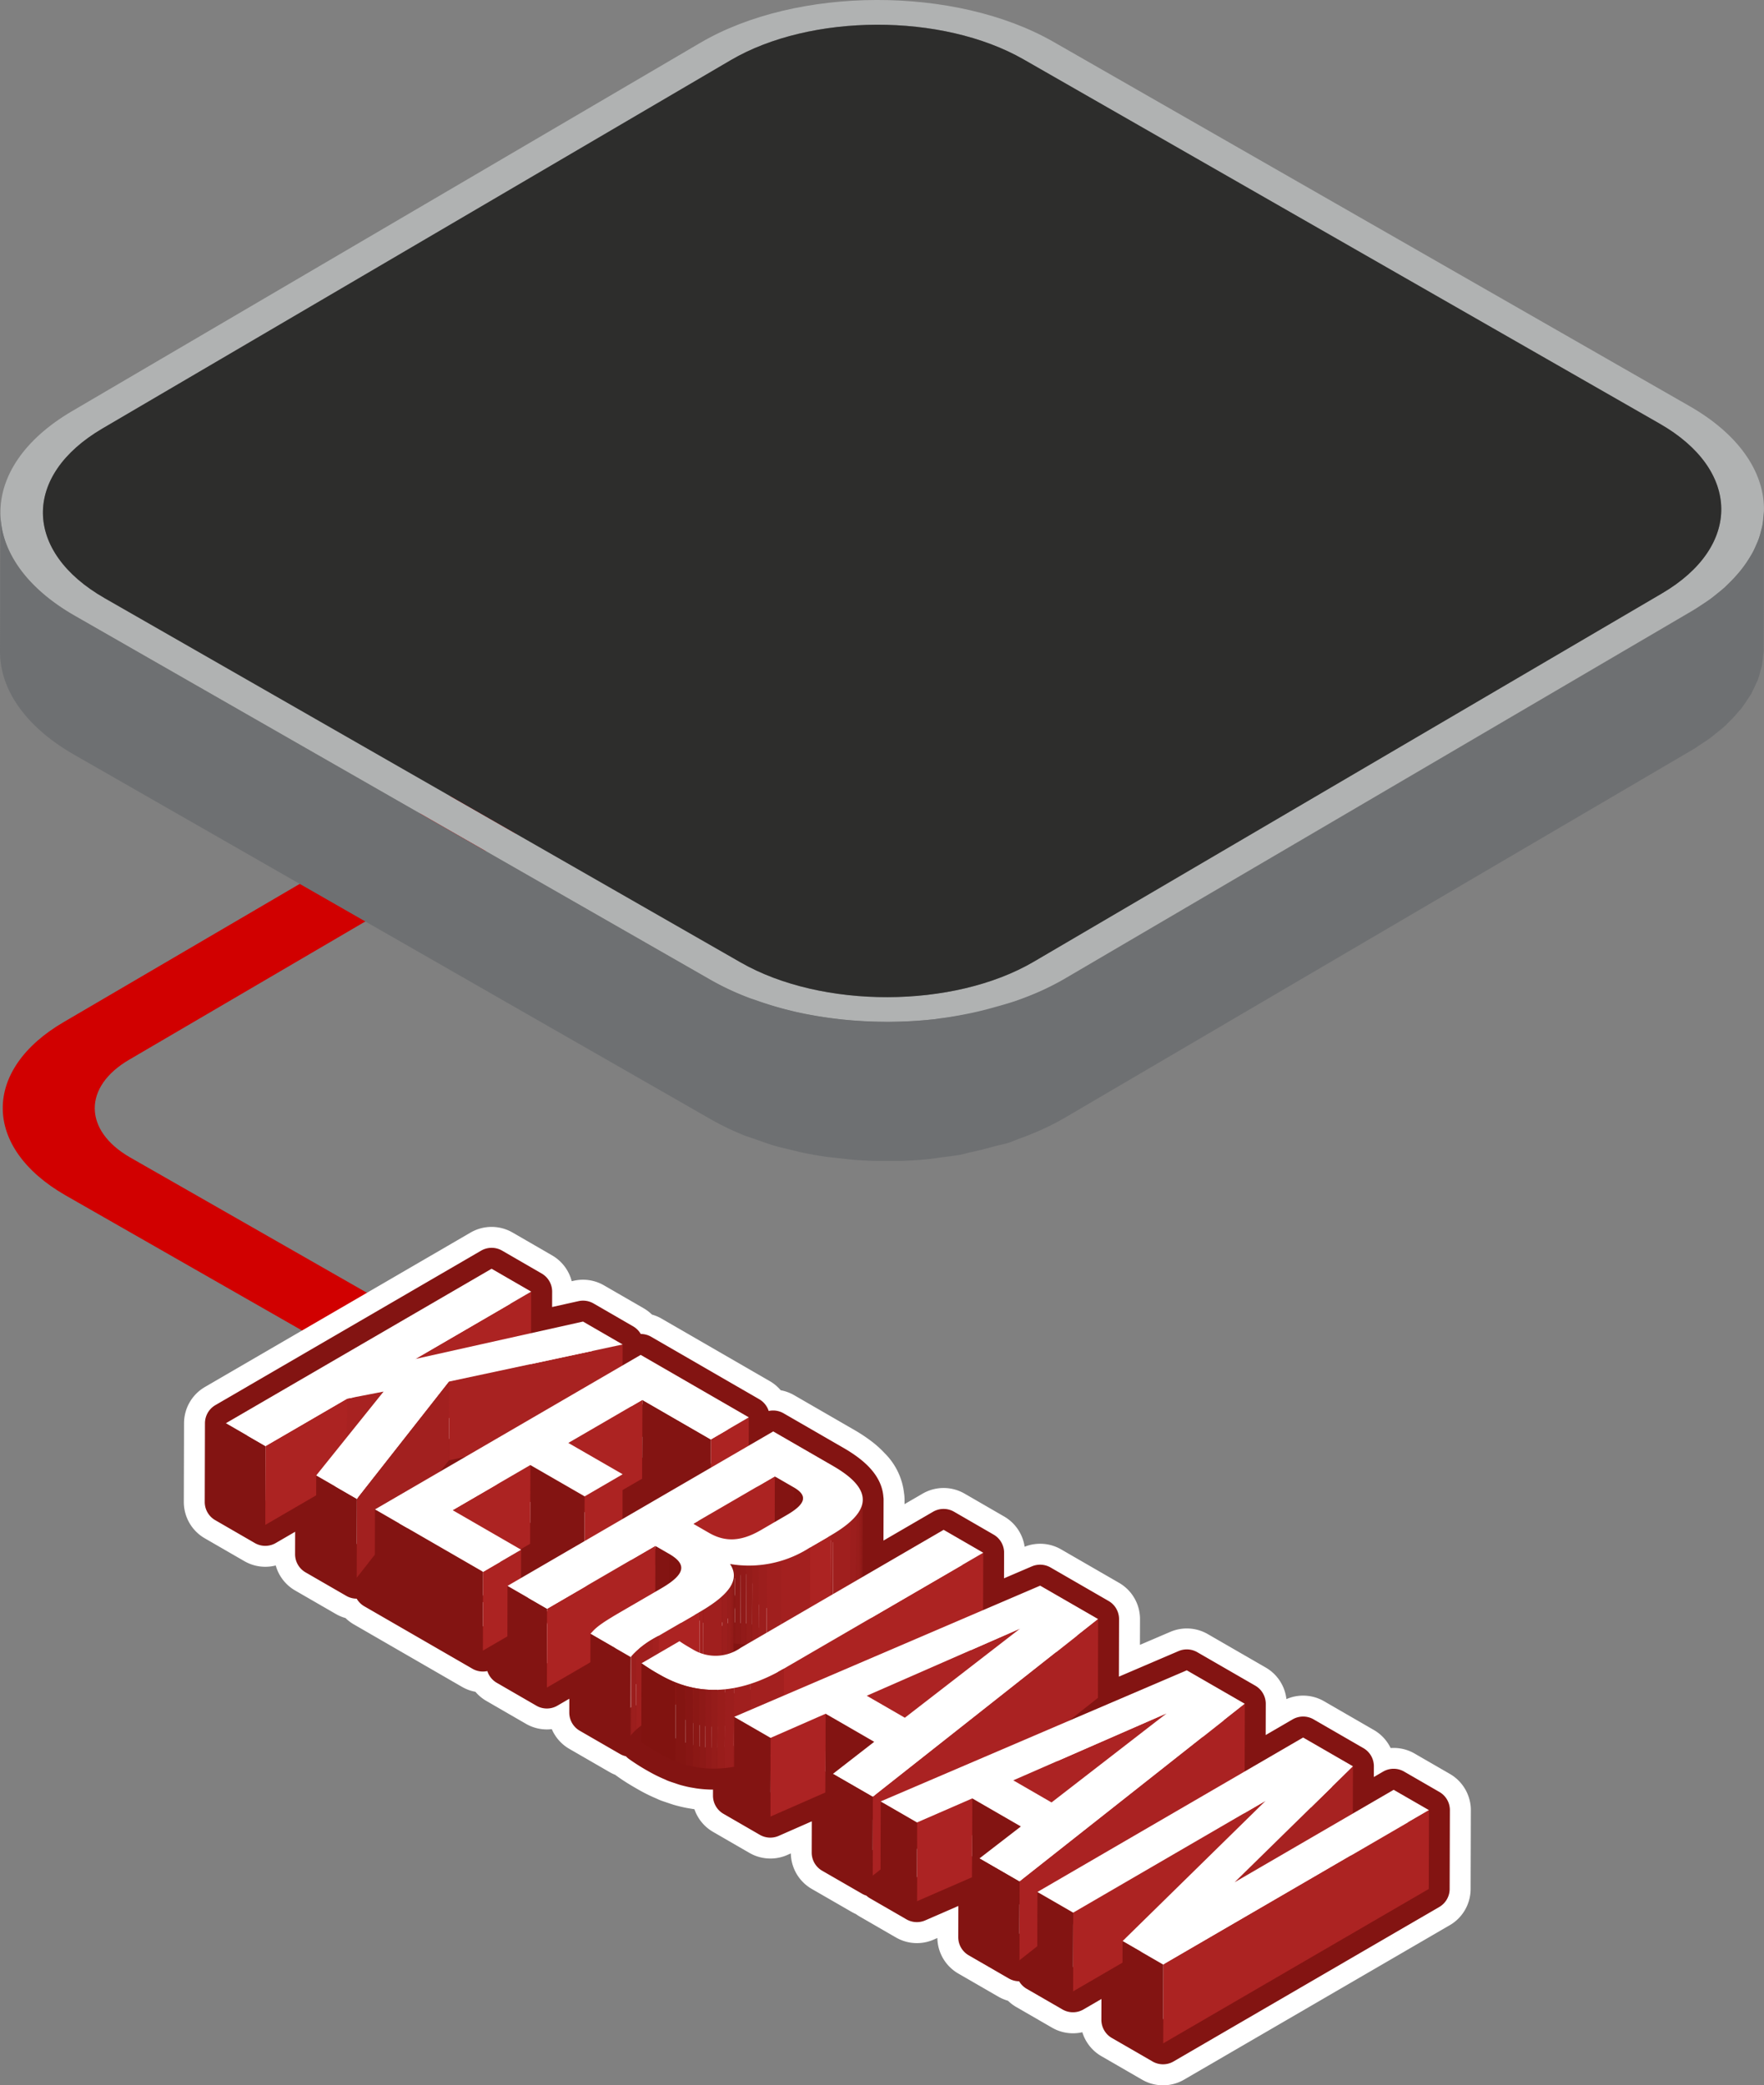 <svg xmlns="http://www.w3.org/2000/svg" xmlns:xlink="http://www.w3.org/1999/xlink" width="191.548" height="226.365" viewBox="0 0 191.548 226.365"><rect x="0" y="0" width="191.548" height="226.365" fill="#808080" stroke="none"/><defs><style>.a,.h{fill:none;}.b{isolation:isolate;}.c{fill:#d10000;}.d{fill:#b0b2b2;}.e{fill:#2d2d2c;}.f{fill:#6e7072;}.g,.u{fill:#991d1b;}.g{stroke:#fff;stroke-width:9.089px;}.g,.h{stroke-linejoin:round;}.h{stroke:#831412;stroke-width:4.545px;}.i{fill:#ac2322;}.j{fill:#a82221;}.k{fill:#831412;}.l{fill:#fff;}.m{fill:#a2201f;}.n{clip-path:url(#a);}.o{fill:#811310;}.p{clip-path:url(#b);}.q{fill:#8b1815;}.r{fill:#8e1917;}.s{fill:#921a19;}.t{fill:#951c1a;}.v{fill:#9c1e1d;}.w{fill:#a01f1e;}.x{fill:#a3201f;}.y{clip-path:url(#c);}.z{clip-path:url(#d);}.aa{clip-path:url(#e);}.ab{clip-path:url(#f);}.ac{clip-path:url(#g);}.ad{fill:#871614;}.ae{fill:#841512;}.af{fill:#ac2323;}.ag{fill:#a22;}.ah{fill:#a72221;}</style><clipPath id="a"><path class="a" d="M620.371,267.665l-.025,8.553c0-.411-.33-.8-.987-1.175l.024-8.553C620.04,266.869,620.372,267.254,620.371,267.665Z"/></clipPath><clipPath id="b"><path class="a" d="M626.85,267.823l-.024,8.553c0,1.273-1.189,2.547-3.481,3.879l.024-8.554C625.661,270.369,626.846,269.1,626.85,267.823Z"/></clipPath><clipPath id="c"><path class="a" d="M607.147,275.221l-.024,8.553c0-.53-.454-1.023-1.329-1.527l.025-8.554C606.693,274.2,607.148,274.691,607.147,275.221Z"/></clipPath><clipPath id="d"><path class="a" d="M621.106,273.016l-.024,8.554a12.2,12.2,0,0,1-8.671,1.779l.024-8.553A12.2,12.2,0,0,0,621.106,273.016Z"/></clipPath><clipPath id="e"><path class="a" d="M612.85,276.048l-.024,8.553c0,1.332-1.408,2.623-3.707,3.96l.024-8.553C611.442,278.671,612.846,277.38,612.85,276.048Z"/></clipPath><clipPath id="f"><path class="a" d="M604.684,282.6l-.025,8.553a9.742,9.742,0,0,0-3.025,2.3l.024-8.553A9.747,9.747,0,0,1,604.684,282.6Z"/></clipPath><clipPath id="g"><path class="a" d="M618.259,286.177l-.025,8.553c-5.773,3.355-10.185,2.524-13.434.648a20.793,20.793,0,0,1-1.994-1.248l.025-8.553a20.771,20.771,0,0,0,1.993,1.248C608.073,288.7,612.485,289.532,618.259,286.177Z"/></clipPath></defs><g transform="translate(-278 -3527)"><g class="b" transform="translate(278.981 3564.479)"><path class="c" d="M115.465,17.616l-7.093-4.095L5.974,73.448c-8.918,5.183-8.871,13.617.106,18.8l123.892,70.781,7.047-4.1L13.127,88.152c-5.063-2.923-5.1-7.682-.059-10.609l102.4-59.927"/></g><g transform="translate(277.958 3511.479)"><g transform="translate(0.042 15.521)"><g class="b"><g transform="translate(0.045)"><path class="d" d="M76.058,20.165c10.5-6.154,27.694-6.2,38.347-.1l69.074,39.546c10.653,6.1,10.781,16.06.29,22.21l-68.221,39.985c-10.5,6.154-27.694,6.2-38.347.1L8.127,82.36c-10.653-6.1-10.781-16.06-.29-22.21ZM180.233,61.514,111.16,21.969c-8.845-5.062-23.127-5.007-31.805.081L11.134,62.035c-8.713,5.1-8.606,13.361.239,18.423L80.446,120c8.815,5.045,23.1,5.024,31.81-.081l68.221-39.985c8.678-5.088,8.572-13.378-.243-18.423" transform="translate(-0.053 -15.521)"/></g><g transform="translate(4.661 2.682)"><path class="e" d="M75.821,20c8.678-5.088,22.961-5.143,31.805-.081L176.7,59.461c8.815,5.045,8.922,13.335.243,18.423l-68.221,39.985c-8.713,5.1-22.995,5.126-31.81.081L7.839,78.4C-1.006,73.343-1.112,65.086,7.6,59.982Z" transform="translate(-1.135 -16.15)"/></g><path class="f" d="M191.59,28.5c0,.26-.043.52-.068.78-.026.29-.047.58-.1.866-.043.23-.111.456-.171.682a8.1,8.1,0,0,1-.235.819c-.077.222-.179.435-.273.652-.124.286-.247.571-.4.853-.107.2-.235.4-.358.6-.2.32-.405.635-.64.947-.136.183-.281.367-.431.546a16.247,16.247,0,0,1-1.181,1.271c-.136.132-.26.264-.4.4-.264.235-.554.465-.84.691-.243.2-.478.4-.738.589-.311.226-.652.439-.981.657s-.627.426-.972.631L115.583,79.463a29.553,29.553,0,0,1-3.77,1.8c-.354.141-.716.277-1.079.409-.823.3-1.689.542-2.559.785-.887.252-1.787.486-2.708.678-1.053.217-2.115.414-3.2.554-.3.038-.589.094-.887.124-1.5.162-3.011.247-4.529.264-.247,0-.49,0-.738,0-1.505-.009-3.011-.09-4.5-.239l-.674-.077a43.115,43.115,0,0,1-4.384-.738c-.247-.055-.49-.119-.738-.179a37.826,37.826,0,0,1-3.71-1.117c-.252-.09-.516-.162-.768-.26a29.7,29.7,0,0,1-4.107-1.919L8.162,40.011C4.119,37.7,1.59,34.83.584,31.819a9.616,9.616,0,0,1-.5-3.036L.042,43.871C.033,47.944,2.729,52.016,8.119,55.1L77.193,94.645a29.211,29.211,0,0,0,3.821,1.825c.094.038.192.06.286.1.252.094.516.166.772.26.738.26,1.467.533,2.235.751.478.136.981.243,1.471.362.247.06.486.124.738.179.2.047.405.107.614.149.883.183,1.783.341,2.687.469.358.051.721.081,1.083.124.226.026.448.051.674.072.294.03.589.077.887.1.887.077,1.783.124,2.674.145.316.009.627,0,.938,0,.247,0,.49,0,.738,0,.371,0,.742.009,1.113,0,1.006-.034,2.013-.1,3.011-.2.136-.013.269-.043.405-.055.3-.034.589-.085.887-.124.729-.094,1.463-.175,2.179-.307.35-.06.674-.179,1.019-.252.925-.192,1.817-.422,2.712-.674.456-.132.951-.2,1.4-.35.4-.128.768-.3,1.156-.439.367-.132.725-.264,1.079-.409a28.726,28.726,0,0,0,3.77-1.8l68.221-39.985.256-.154c.256-.154.478-.32.721-.482.328-.213.67-.426.972-.648.269-.2.5-.4.751-.6.281-.226.571-.448.827-.682.043-.038.1-.077.141-.115.1-.094.171-.2.269-.29a15.293,15.293,0,0,0,1.173-1.262c.073-.09.171-.171.243-.26s.124-.192.2-.29c.23-.311.435-.623.631-.942.081-.128.188-.256.26-.384.043-.073.064-.149.1-.222a8.873,8.873,0,0,0,.4-.844c.072-.162.166-.32.226-.478.021-.06.03-.124.051-.183.1-.269.162-.542.235-.815.047-.179.115-.354.154-.533.009-.051.009-.1.017-.154.051-.286.072-.576.1-.87.017-.179.055-.358.064-.537l0-.239h0Z" transform="translate(-0.042 26.84)"/></g></g></g><g transform="translate(-255.171 3421.978)"><path class="g" d="M680.069,301.885l.015-5.13-5.41-3.124-6.351,3.692.021-7.347-6.3-3.635-12.817,5.488,1.167-.921,2-1.574h0l.024-8.553-6.3-3.636-6.2,2.657.017-6.177v-.048h0l-4.3-2.485-8.809,5.119.024-8.388c0,.017-.012.034-.012.051a2.691,2.691,0,0,0-.766-1.838c-.014-.016-.039-.033-.054-.049a6.722,6.722,0,0,0-.952-.88,13.214,13.214,0,0,0-1.439-.948l-6.5-3.752-2.655,1.543.009-3.07L602.742,252.1l-1.966,1.143.007-2.249v-.025h0l-2.729-1.575-1.575-.91h0l-5.64,1.258.012-4.507-4.3-2.485L557.7,259.518h0l-.012,4.271-.012,4.282,1.575.91,2.729,1.575,5.528-3.212-.018,6.394,4.422,2.552,1.969-2.507-.01,3.639,11.74,6.778,2.655-1.543-.008,3.071,4.3,2.485h0l3.994-2.321.727-.423-.015,5.461,4.371,2.523a4.737,4.737,0,0,1,.4-.443c.018-.018.034-.038.053-.057.037-.042.073-.084.115-.124s.122-.1.179-.147c.02-.017.044-.034.064-.051.117-.1.237-.2.366-.292l0,1.782v.009h0c.311.227.612.426.934.624s.666.4,1.06.624a13.173,13.173,0,0,0,1.538.746l.017.008c.059.025.11.06.171.083.086.034.179.059.266.091.144.049.287.1.433.147.1.033.2.071.3.1.03.009.058.021.089.03q.395.113.8.2c.152.032.308.056.464.082l.118.02c.039.006.076.015.114.02.213.03.429.055.648.073s.426.029.643.034c.041,0,.083,0,.124,0h.1c.149,0,.3,0,.45,0,.252-.008.507-.026.767-.051.105-.011.215-.032.321-.046.091-.011.182-.025.274-.038s.2-.025.3-.043c.033,0,.065-.007.1-.013.013,0,.026-.008.039-.01l0,.638-.007,2.495,3.952,2.282,5.979-2.62.8.465v.179l-.017,5.883,4.338,2.5.858-.676v.076l0,1.093,3.953,2.282,5.995-2.61.788.455L639.5,315.3v.018h0l4.354,2.514,1.951-1.539-.008,2.661,3.886,2.243,5.377-3.125-.018,6.219,4.421,2.553,28.852-16.767.025-8.553h0l-3.836-2.215Zm-99.1-37.129.95-1.21,1.788-.382Zm8.78,11.563,0-1.069.006-2-.065-.038,1.041-.605,1.563.9,1.148.662Zm11.017-6.4.008-2.978v-.168l2.122-1.233,2.711,1.565Zm9.98,9.05c-.024.018-.041.036-.066.053-.048.036-.114.071-.165.107.1-.071.2-.142.293-.212C610.783,278.932,610.769,278.95,610.745,278.967Zm2.877,4.918a8.1,8.1,0,0,1-.795.406l0-.872c.042.006.084.015.126.021.211.03.422.053.632.071s.409.028.614.033h.008Zm11.4-13.3-.037.03c.084-.065.145-.13.222-.2C625.144,270.472,625.095,270.527,625.025,270.582Zm1.161-1.16a2.275,2.275,0,0,1-.155.226c-.01.011-.023.023-.033.035.086-.1.136-.194.208-.29Zm.45-.683-.034.073a2.341,2.341,0,0,0,.109-.4A2.213,2.213,0,0,1,626.636,268.739Z"/><path class="h" d="M680.069,301.885l.015-5.13-5.41-3.124-6.351,3.692.021-7.347-6.3-3.635-12.816,5.488,3.162-2.495.024-8.553-6.3-3.636-6.2,2.657.017-6.225-4.3-2.485-8.809,5.119.024-8.388c0,.017-.012.034-.012.051.034-1.221-1.007-2.442-3.211-3.715l-6.5-3.751-2.655,1.542.009-3.07L602.742,252.1l-1.966,1.142.007-2.274-4.3-2.485-5.64,1.258.012-4.507-4.3-2.485L557.7,259.518l-.024,8.553,4.3,2.485,5.528-3.212-.018,6.394,4.422,2.552,1.969-2.507-.01,3.639,11.74,6.778,2.655-1.543-.009,3.071,4.3,2.485,4.721-2.744-.015,5.461,4.371,2.523a4.711,4.711,0,0,1,.4-.442c.058-.059.107-.124.169-.182s.122-.1.18-.147c.134-.116.278-.231.429-.343l0,1.791a20.793,20.793,0,0,0,1.994,1.248,13.247,13.247,0,0,0,1.537.746c.066.027.122.065.189.092.227.089.465.161.7.238.1.032.194.071.295.1.03.009.059.022.09.031q.395.113.8.2c.152.032.308.056.464.082l.119.02c.038.006.075.015.113.02.213.03.429.055.648.073s.426.029.643.035c.041,0,.083,0,.124,0h.1c.149,0,.3,0,.45,0,.252-.008.507-.025.767-.051.105-.011.215-.032.322-.046.09-.011.181-.024.271-.038.134-.02.264-.032.4-.056.013,0,.026-.008.039-.01l-.009,3.133,3.952,2.283L622.8,299.6l.8.465-.017,6.062,4.337,2.5.858-.676,0,1.169,3.953,2.282,5.995-2.61.788.455-.017,6.062,4.354,2.514,1.951-1.539-.008,2.661,3.886,2.243,5.377-3.125-.018,6.219,4.421,2.553,28.852-16.767.025-8.553-3.836-2.215Zm-69.324-22.918c-.024.018-.041.036-.066.053-.049.036-.117.072-.168.108.1-.071.2-.142.3-.213C610.783,278.932,610.769,278.95,610.745,278.967Zm-4.323-4.873c.055.043.093.087.142.13C606.515,274.181,606.477,274.137,606.422,274.094Zm.422.4a1.405,1.405,0,0,1,.1.157A1.557,1.557,0,0,0,606.844,274.5Zm.235.409a.944.944,0,0,1,.037.172A.944.944,0,0,0,607.079,274.906Zm5.75,8.513c.042.006.084.015.126.021.211.03.422.053.632.071s.409.028.613.033h.009l-.587.341a8.1,8.1,0,0,1-.795.406Zm12.2-12.837-.038.031c.087-.068.149-.134.23-.2C625.148,270.468,625.1,270.525,625.025,270.582Zm-24.251-3.811,2.122-1.233,2.711,1.565-4.842,2.814Zm-10.041,5.835,2.711,1.565-3.7,2.148.009-3.07-.065-.038Zm35.9-3.867-.034.073a2.361,2.361,0,0,0,.11-.4A2.266,2.266,0,0,1,626.636,268.739Zm-.427.649c-.064.086-.1.173-.178.26-.01.011-.023.023-.033.035C626.085,269.584,626.136,269.486,626.209,269.388Zm-5.858-1.77a.918.918,0,0,0-.214-.521A.918.918,0,0,1,620.351,267.618Zm-.3-.606a2.8,2.8,0,0,0-.672-.522A2.8,2.8,0,0,1,620.055,267.012Zm-39.088-2.256.951-1.21,1.788-.382Z"/><g class="b"><path class="i" d="M590.851,245.236l-.024,8.553-12.579,7.31.024-8.553Z"/><path class="j" d="M600.783,250.97l-.024,8.553-18.841,4.023.024-8.553Z"/><path class="j" d="M574.82,256.086l-.024,8.553-3.952.764.024-8.553Z"/><path class="i" d="M570.868,256.849l-.024,8.553-8.869,5.154L562,262Z"/><path class="k" d="M562,262l-.024,8.553-4.3-2.485.024-8.553Z"/><path class="k" d="M571.931,267.737l-.024,8.553-4.421-2.553.024-8.553Z"/><path class="l" d="M600.783,250.97l-18.841,4.023-10.011,12.744-4.421-2.553,7.311-9.1-3.952.764L562,262l-4.3-2.485,28.852-16.767,4.3,2.485-12.579,7.31,18.206-4.061Z"/><path class="m" d="M581.942,254.993l-.024,8.553L571.907,276.29l.024-8.553Z"/></g><g class="b"><path class="i" d="M614.483,258.88l-.024,8.553-4.126,2.4.024-8.553Z"/><path class="k" d="M610.356,261.278l-.024,8.553-7.436-4.293.024-8.553Z"/><path class="i" d="M602.92,256.985l-.024,8.553-8.037,4.67.024-8.553Z"/><path class="i" d="M600.779,265.059l-.024,8.553-4.126,2.4.024-8.553Z"/><path class="k" d="M596.652,267.457l-.024,8.553-5.9-3.4.024-8.553Z"/><path class="i" d="M590.757,264.053l-.024,8.553-8.436,4.9.024-8.553Z"/><path class="k" d="M585.631,275.647l-.024,8.553-11.74-6.778.024-8.553Z"/><path class="i" d="M589.757,273.249l-.024,8.553-4.126,2.4.024-8.553Z"/><path class="l" d="M614.483,258.88l-4.126,2.4-7.436-4.293-8.037,4.67,5.9,3.4-4.126,2.4-5.9-3.4-8.436,4.9,7.436,4.293-4.126,2.4-11.74-6.778L602.742,252.1Z"/></g><g class="b"><path class="k" d="M619.383,266.49l-.024,8.553-2.077-1.2.024-8.553Z"/><g class="b"><g class="n"><g class="b"><path class="o" d="M620.371,267.665l-.025,8.553c0-.411-.33-.8-.987-1.175l.024-8.553c.657.379.989.764.988,1.175"/></g></g></g><path class="i" d="M617.306,265.291l-.024,8.553-8.852,5.144.024-8.553Z"/><g class="b"><g class="p"><g class="b"><path class="q" d="M626.85,267.823l-.024,8.553v.053l.024-8.553v-.053"/><path class="r" d="M626.849,267.876l-.024,8.553a2.163,2.163,0,0,1-.041.356l.024-8.553a2.056,2.056,0,0,0,.041-.356"/><path class="s" d="M626.808,268.232l-.024,8.553a2.29,2.29,0,0,1-.106.366l.025-8.553a2.284,2.284,0,0,0,.1-.366"/><path class="t" d="M626.7,268.6l-.025,8.553a2.889,2.889,0,0,1-.188.4l.024-8.553a3.083,3.083,0,0,0,.189-.4"/><path class="u" d="M626.514,269l-.024,8.553a3.965,3.965,0,0,1-.326.481l.024-8.553a3.851,3.851,0,0,0,.326-.481"/><path class="v" d="M626.188,269.48l-.024,8.553a5.767,5.767,0,0,1-.615.657l.024-8.553a5.769,5.769,0,0,0,.615-.657"/><path class="w" d="M625.573,270.137l-.024,8.553a11.9,11.9,0,0,1-1.928,1.4l.024-8.553a11.856,11.856,0,0,0,1.928-1.4"/><path class="x" d="M623.645,271.538l-.024,8.553-.276.164.024-8.554c.094-.054.186-.109.276-.163"/></g></g></g><path class="i" d="M623.369,271.7l-.024,8.553-2.263,1.315.024-8.553Z"/><path class="k" d="M605.819,273.693l-.024,8.553-1.491-.861.024-8.553Z"/><g class="b"><g class="y"><g class="b"><path class="o" d="M607.147,275.221l-.024,8.553c0-.53-.454-1.023-1.329-1.527l.025-8.554c.874.505,1.329,1,1.328,1.528"/></g></g></g><g class="b"><g class="z"><g class="b"><path class="x" d="M621.106,273.016l-.024,8.554a15.8,15.8,0,0,1-3.108,1.409l.025-8.553a15.882,15.882,0,0,0,3.107-1.41"/><path class="w" d="M618,274.426l-.025,8.553a12.3,12.3,0,0,1-1.556.391l.024-8.553a12.36,12.36,0,0,0,1.557-.391"/><path class="v" d="M616.442,274.817l-.024,8.553q-.443.08-.882.124l.024-8.553c.294-.03.587-.071.882-.124"/><path class="u" d="M615.56,274.941l-.024,8.553q-.352.035-.7.047l.024-8.553q.351-.012.7-.047"/><path class="t" d="M614.857,274.988l-.024,8.553q-.316.011-.633,0l.025-8.553q.315.008.632,0"/><path class="s" d="M614.225,274.991l-.025,8.553c-.2-.005-.408-.016-.613-.033l.025-8.553q.306.025.613.033"/><path class="r" d="M613.612,274.958l-.025,8.553c-.21-.018-.421-.041-.632-.071l.024-8.553c.211.03.422.053.633.071"/><path class="q" d="M612.979,274.887l-.024,8.553c-.181-.026-.362-.056-.544-.091l.024-8.553c.182.035.363.065.544.091"/></g></g></g><path class="k" d="M592.581,279.659l-.024,8.553-4.3-2.485.024-8.553Z"/><path class="i" d="M604.328,272.833l-.024,8.553-11.747,6.827.024-8.553Z"/><g class="b"><g class="aa"><g class="b"><path class="q" d="M612.85,276.048l-.024,8.553v.05l.024-8.553v-.05"/><path class="r" d="M612.849,276.1l-.024,8.553a1.948,1.948,0,0,1-.038.33l.024-8.553a1.948,1.948,0,0,0,.038-.33"/><path class="s" d="M612.811,276.428l-.024,8.553a2.192,2.192,0,0,1-.1.344l.024-8.553a2.217,2.217,0,0,0,.1-.344"/><path class="t" d="M612.712,276.772l-.024,8.553a2.8,2.8,0,0,1-.178.378l.024-8.553a2.684,2.684,0,0,0,.178-.378"/><path class="u" d="M612.534,277.15l-.024,8.553a3.767,3.767,0,0,1-.316.467l.024-8.553a3.662,3.662,0,0,0,.316-.467"/><path class="v" d="M612.218,277.617l-.024,8.553a5.733,5.733,0,0,1-.618.659l.025-8.553a5.815,5.815,0,0,0,.617-.659"/><path class="w" d="M611.6,278.276l-.025,8.553a13.087,13.087,0,0,1-2.09,1.514l.024-8.553a13.148,13.148,0,0,0,2.091-1.514"/><path class="x" d="M609.51,279.79l-.024,8.553c-.12.072-.242.145-.367.218l.024-8.553c.125-.073.248-.146.367-.218"/></g></g></g><path class="i" d="M609.143,280.008l-.024,8.553-4.459,2.591.024-8.553Z"/><path class="l" d="M604.684,282.6a9.747,9.747,0,0,0-3.026,2.3l-4.371-2.523c.514-.571.8-.929,3.142-2.292l4.526-2.63c2.679-1.557,2.823-2.63.864-3.762l-1.491-.86-11.747,6.826-4.3-2.485,28.852-16.766,6.5,3.751c4.472,2.582,4.2,4.951-.258,7.542l-2.263,1.315a12.2,12.2,0,0,1-8.671,1.78c1.2,1.788-.281,3.461-3.292,5.212Zm11.086-11.468,2.845-1.654c2.064-1.2,2.292-2.107.768-2.987l-2.077-1.2-8.851,5.144,1.691.976c1.608.929,3.311,1.064,5.624-.28"/><path class="k" d="M601.658,284.9l-.024,8.553-4.371-2.524.024-8.553Z"/><g class="b"><g class="ab"><g class="b"><path class="x" d="M604.684,282.6l-.025,8.553c-.238.139-.464.272-.678.4l.024-8.553c.214-.13.44-.263.679-.4"/><path class="w" d="M604.005,283l-.024,8.553a10.878,10.878,0,0,0-1.764,1.26l.025-8.553a10.824,10.824,0,0,1,1.763-1.26"/><path class="v" d="M602.242,284.26l-.025,8.553a4.986,4.986,0,0,0-.526.566l.025-8.553a4.8,4.8,0,0,1,.526-.566"/><path class="u" d="M601.716,284.826l-.025,8.553-.057.074.024-8.553c.019-.025.038-.05.058-.074"/></g></g></g></g><g class="b"><path class="i" d="M639.939,273.577l-.024,8.553-21.681,12.6.024-8.553Z"/><path class="l" d="M639.939,273.577l-21.68,12.6c-5.774,3.355-10.186,2.523-13.435.648a20.771,20.771,0,0,1-1.993-1.248l4.126-2.4c.419.3.972.619,1.441.89a4.746,4.746,0,0,0,5.224-.184l22.013-12.793Z"/><g class="b"><g class="ac"><g class="b"><path class="x" d="M618.259,286.177l-.025,8.553a18.484,18.484,0,0,1-3.571,1.626l.024-8.553a18.487,18.487,0,0,0,3.572-1.626"/><path class="w" d="M614.687,287.8l-.024,8.553a14.063,14.063,0,0,1-1.821.462l.024-8.553a14.069,14.069,0,0,0,1.821-.462"/><path class="v" d="M612.866,288.265l-.024,8.553c-.337.061-.668.107-.992.14l.024-8.553c.325-.033.656-.079.992-.14"/><path class="u" d="M611.874,288.4l-.024,8.553c-.26.026-.515.043-.767.051l.024-8.553q.378-.014.767-.051"/><path class="t" d="M611.107,288.456l-.024,8.553q-.345.012-.679,0l.025-8.553q.334.009.678,0"/><path class="s" d="M610.429,288.459l-.025,8.553c-.217-.005-.432-.017-.643-.034l.024-8.553c.212.017.426.029.644.034"/><path class="r" d="M609.785,288.425l-.024,8.553c-.219-.018-.435-.043-.648-.073l.024-8.553c.213.03.429.055.648.073"/><path class="q" d="M609.137,288.352l-.024,8.553q-.354-.049-.7-.122l.024-8.553c.228.048.46.088.7.122"/><path class="ad" d="M608.441,288.23l-.024,8.553c-.274-.056-.542-.123-.8-.2l.024-8.553q.395.112.8.2"/><path class="ae" d="M607.636,288.032l-.024,8.553c-.373-.107-.735-.231-1.086-.369l.024-8.554q.527.209,1.086.37"/><path class="o" d="M606.55,287.662l-.024,8.554a13.062,13.062,0,0,1-1.726-.838,20.793,20.793,0,0,1-1.994-1.248l.025-8.553a20.771,20.771,0,0,0,1.993,1.248,13.062,13.062,0,0,0,1.726.837"/></g></g></g></g><g class="b"><path class="af" d="M643.942,281.806l-.024,8.553-16.652,7.291.024-8.553Z"/><path class="af" d="M622.827,291.05,622.8,299.6l-5.978,2.62.024-8.553Z"/><path class="k" d="M616.849,293.67l-.024,8.553-3.953-2.282.024-8.553Z"/><path class="k" d="M628.1,294.1l-.024,8.553L622.8,299.6l.024-8.553Z"/><path class="l" d="M652.416,280.781l-24.464,19.3-4.337-2.5L628.1,294.1l-5.275-3.046-5.978,2.62-3.953-2.282,33.223-14.243ZM627.29,289.1l4.136,2.388,12.516-9.679L627.29,289.1"/><path class="ag" d="M652.416,280.781l-.024,8.553-24.464,19.3.024-8.553Z"/><path class="k" d="M627.952,300.081l-.024,8.553-4.338-2.5.024-8.553Z"/></g><g class="b"><path class="af" d="M659.869,291l-.024,8.553-16.669,7.281.024-8.553Z"/><path class="af" d="M638.754,300.246l-.024,8.553-5.995,2.611.024-8.553Z"/><path class="k" d="M632.759,302.856l-.024,8.553-3.952-2.282.024-8.553Z"/><path class="k" d="M644.029,303.291l-.024,8.553L638.73,308.8l.024-8.553Z"/><path class="l" d="M668.344,289.976l-24.464,19.3-4.355-2.514,4.5-3.472-5.275-3.045-6,2.61-3.952-2.282,33.239-14.233ZM643.2,298.283l4.154,2.4L659.869,291,643.2,298.283"/><path class="ag" d="M668.344,289.976l-.024,8.553-24.464,19.3.024-8.553Z"/><path class="k" d="M643.88,309.277l-.024,8.553-4.354-2.514.024-8.553Z"/></g><g class="b"><path class="i" d="M670.606,300.5l-.024,8.553-20.9,12.145.024-8.553Z"/><path class="ah" d="M680.084,296.755l-.024,8.553L667.21,317.9l.024-8.553Z"/><path class="k" d="M649.708,312.642l-.024,8.553-3.885-2.243.024-8.553Z"/><path class="l" d="M688.341,301.522l-28.852,16.767-4.422-2.553L670.606,300.5l-20.9,12.145-3.886-2.243,28.852-16.767,5.41,3.123-12.85,12.59,17.271-10.037Z"/><path class="i" d="M688.341,301.522l-.024,8.553-28.852,16.767.024-8.553Z"/><path class="k" d="M659.489,318.289l-.024,8.553-4.421-2.553.024-8.553Z"/></g></g></g></svg>